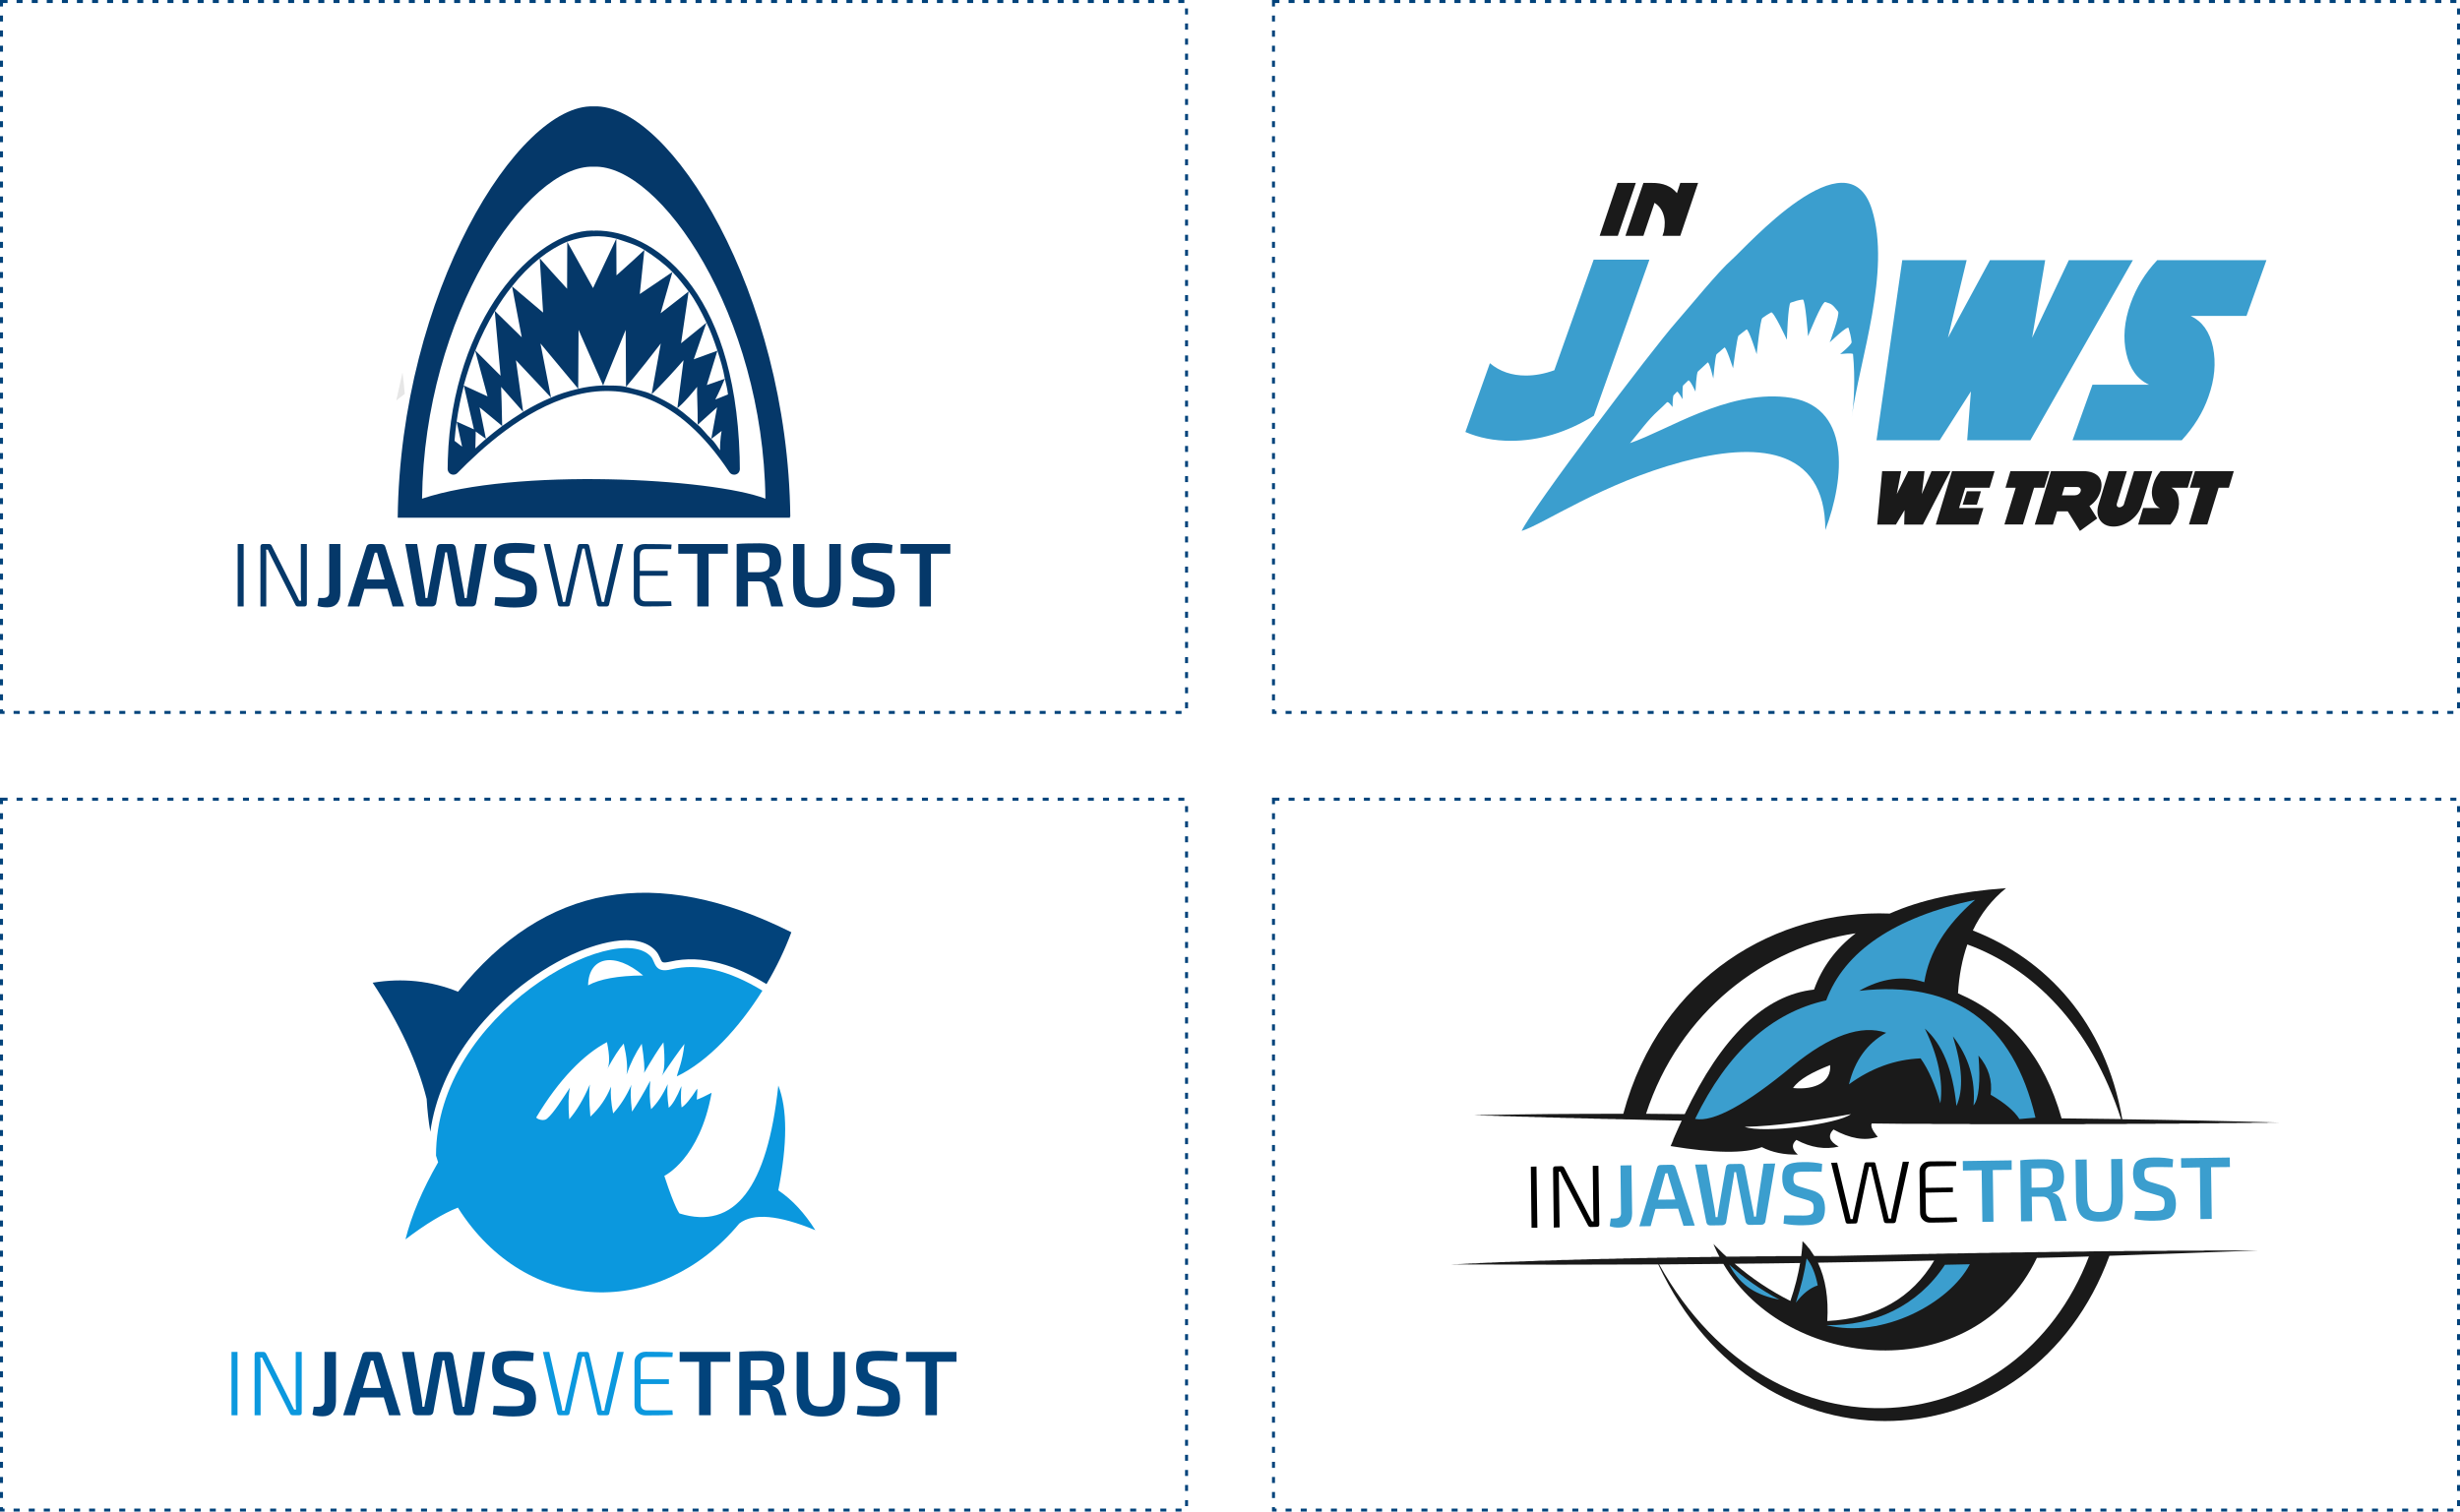 <svg xmlns="http://www.w3.org/2000/svg" fill-rule="evenodd" clip-rule="evenodd" image-rendering="optimizeQuality" shape-rendering="geometricPrecision" text-rendering="geometricPrecision" viewBox="0 0 13942 8569">
  <defs>
    <style>
      .fil0,.fil5{fill:#02437b;fill-rule:nonzero}.fil5{fill:#3b9ece}
    </style>
  </defs>
  <g id="Layer_x0020_1">
    <path d="M43 0v17H17v20H0V0h43zM0 88h17v34H0V88zm0 85h17v35H0v-35zm0 86h17v34H0v-34zm0 85h17v35H0v-35zm0 86h17v34H0v-34zm0 85h17v35H0v-35zm0 86h17v34H0v-34zm0 86h17v34H0v-34zm0 85h17v34H0v-34zm0 86h17v34H0v-34zm0 85h17v34H0v-34zm0 86h17v34H0v-34zm0 85h17v34H0v-34zm0 86h17v34H0v-34zm0 85h17v34H0v-34zm0 86h17v34H0v-34zm0 85h17v34H0v-34zm0 86h17v34H0v-34zm0 85h17v34H0v-34zm0 86h17v34H0v-34zm0 85h17v34H0v-34zm0 86h17v34H0v-34zm0 85h17v34H0v-34zm0 86h17v34H0v-34zm0 85h17v34H0v-34zm0 86h17v34H0v-34zm0 85h17v34H0v-34zm0 86h17v34H0v-34zm0 85h17v34H0v-34zm0 86h17v34H0v-34zm0 85h17v34H0v-34zm0 86h17v34H0v-34zm0 85h17v34H0v-34zm0 86h17v34H0v-34zm0 85h17v34H0v-34zm0 86h17v34H0v-34zm0 85h17v34H0v-34zm0 86h17v34H0v-34zm0 85h17v34H0v-34zm0 86h17v34H0v-34zm0 85h17v35H0v-35zm0 86h17v34H0v-34zm0 85h17v35H0v-35zm0 86h17v34H0v-34zm0 85h17v35H0v-35zm0 86h17v34H0v-34zm0 85h17v9h9v17H0v-26zm77 26v-17h35v17H77zm86 0v-17h34v17h-34zm85 0v-17h35v17h-35zm86 0v-17h34v17h-34zm85 0v-17h35v17h-35zm86 0v-17h34v17h-34zm85 0v-17h35v17h-35zm86 0v-17h34v17h-34zm85 0v-17h35v17h-35zm86 0v-17h34v17h-34zm85 0v-17h35v17h-35zm86 0v-17h34v17h-34zm85 0v-17h35v17h-35zm86 0v-17h34v17h-34zm85 0v-17h35v17h-35zm86 0v-17h34v17h-34zm85 0v-17h35v17h-35zm86 0v-17h34v17h-34zm86 0v-17h34v17h-34zm85 0v-17h34v17h-34zm86 0v-17h34v17h-34zm85 0v-17h34v17h-34zm86 0v-17h34v17h-34zm85 0v-17h34v17h-34zm86 0v-17h34v17h-34zm85 0v-17h34v17h-34zm86 0v-17h34v17h-34zm85 0v-17h34v17h-34zm86 0v-17h34v17h-34zm85 0v-17h34v17h-34zm86 0v-17h34v17h-34zm85 0v-17h34v17h-34zm86 0v-17h34v17h-34zm85 0v-17h34v17h-34zm86 0v-17h34v17h-34zm85 0v-17h34v17h-34zm86 0v-17h34v17h-34zm85 0v-17h34v17h-34zm86 0v-17h34v17h-34zm85 0v-17h34v17h-34zm86 0v-17h34v17h-34zm85 0v-17h34v17h-34zm86 0v-17h34v17h-34zm85 0v-17h34v17h-34zm86 0v-17h34v17h-34zm85 0v-17h34v17h-34zm86 0v-17h34v17h-34zm85 0v-17h34v17h-34zm86 0v-17h34v17h-34zm85 0v-17h34v17h-34zm86 0v-17h34v17h-34zm85 0v-17h35v17h-35zm86 0v-17h34v17h-34zm85 0v-17h35v17h-35zm86 0v-17h34v17h-34zm85 0v-17h35v17h-35zm86 0v-17h34v17h-34zm85 0v-17h35v17h-35zm86 0v-17h34v17h-34zm85 0v-17h35v17h-35zm86 0v-17h34v17h-34zm85 0v-17h35v17h-35zm86 0v-17h34v17h-34zm85 0v-17h35v17h-35zm86 0v-17h34v17h-34zm85 0v-17h35v17h-35zm86 0v-17h34v17h-34zm85 0v-17h35v17h-35zm86 0v-17h34v17h-34zm85 0v-17h35v17h-35zm86 0v-17h34v17h-34zm85 0v-17h35v17h-35zm86 0v-17h34v17h-34zm86 0v-17h34v17h-34zm85 0v-17h34v17h-34zm86 0v-17h34v17h-34zm85 0v-17h34v17h-34zm86 0v-17h34v17h-34zm71-32h-17v-34h17v34zm0-85h-17v-34h17v34zm0-86h-17v-34h17v34zm0-85h-17v-34h17v34zm0-86h-17v-34h17v34zm0-85h-17v-34h17v34zm0-86h-17v-34h17v34zm0-85h-17v-34h17v34zm0-86h-17v-34h17v34zm0-85h-17v-34h17v34zm0-86h-17v-34h17v34zm0-85h-17v-34h17v34zm0-86h-17v-34h17v34zm0-85h-17v-34h17v34zm0-86h-17v-34h17v34zm0-85h-17v-34h17v34zm0-86h-17v-34h17v34zm0-85h-17v-34h17v34zm0-86h-17v-34h17v34zm0-85h-17v-34h17v34zm0-86h-17v-34h17v34zm0-85h-17v-34h17v34zm0-86h-17v-34h17v34zm0-85h-17v-34h17v34zm0-86h-17v-34h17v34zm0-85h-17v-34h17v34zm0-86h-17v-34h17v34zm0-85h-17v-34h17v34zm0-86h-17v-34h17v34zm0-85h-17v-34h17v34zm0-86h-17v-34h17v34zm0-85h-17v-34h17v34zm0-86h-17v-34h17v34zm0-85h-17v-35h17v35zm0-86h-17v-34h17v34zm0-85h-17v-35h17v35zm0-86h-17v-34h17v34zm0-85h-17v-35h17v35zm0-86h-17v-34h17v34zm0-85h-17v-35h17v35zm0-86h-17v-34h17v34zm0-85h-17v-35h17v35zm0-86h-17v-34h17v34zm0-85h-17v-35h17v35zm0-86h-17v-34h17v34zm0-85h-17v-35h17v35zm0-86h-17V48h17v34zm-21-82v17h-34V0h34zm-85 0v17h-34V0h34zm-86 0v17h-34V0h34zm-85 0v17h-34V0h34zm-86 0v17h-34V0h34zm-85 0v17h-34V0h34zm-86 0v17h-34V0h34zm-85 0v17h-34V0h34zm-86 0v17h-34V0h34zm-85 0v17h-34V0h34zm-86 0v17h-34V0h34zm-85 0v17h-34V0h34zm-86 0v17h-34V0h34zm-85 0v17h-34V0h34zm-86 0v17h-34V0h34zm-85 0v17h-34V0h34zm-86 0v17h-34V0h34zm-85 0v17h-34V0h34zm-86 0v17h-34V0h34zm-85 0v17h-34V0h34zm-86 0v17h-34V0h34zm-85 0v17h-34V0h34zm-86 0v17h-34V0h34zm-85 0v17h-34V0h34zm-86 0v17h-34V0h34zm-85 0v17h-34V0h34zm-86 0v17h-34V0h34zm-85 0v17h-34V0h34zm-86 0v17h-34V0h34zm-85 0v17h-35V0h35zm-86 0v17h-34V0h34zm-85 0v17h-35V0h35zm-86 0v17h-34V0h34zm-85 0v17h-35V0h35zm-86 0v17h-34V0h34zm-85 0v17h-35V0h35zm-86 0v17h-34V0h34zm-85 0v17h-35V0h35zm-86 0v17h-34V0h34zm-85 0v17h-35V0h35zm-86 0v17h-34V0h34zm-85 0v17h-35V0h35zm-86 0v17h-34V0h34zm-85 0v17h-35V0h35zm-86 0v17h-34V0h34zm-85 0v17h-35V0h35zm-86 0v17h-34V0h34zm-85 0v17h-35V0h35zm-86 0v17h-34V0h34zm-85 0v17h-35V0h35zm-86 0v17h-34V0h34zm-86 0v17h-34V0h34zm-85 0v17h-34V0h34zm-86 0v17h-34V0h34zm-85 0v17h-34V0h34zm-86 0v17h-34V0h34zm-85 0v17h-34V0h34zm-86 0v17h-34V0h34zm-85 0v17h-34V0h34zm-86 0v17h-34V0h34zm-85 0v17h-34V0h34zm-86 0v17h-34V0h34zm-85 0v17h-34V0h34zm-86 0v17h-34V0h34zm-85 0v17h-34V0h34zm-86 0v17h-34V0h34zm-85 0v17h-34V0h34zm-86 0v17h-34V0h34zm-85 0v17h-34V0h34zm-86 0v17h-34V0h34zm-85 0v17h-34V0h34zm-86 0v17h-34V0h34zm-85 0v17h-34V0h34zm-86 0v17h-34V0h34zm-85 0v17h-34V0h34zm-86 0v17h-34V0h34zm-85 0v17h-34V0h34zm-86 0v17H94V0h34zM7251 0v17h-25v20h-17V0h42zm-42 88h17v34h-17V88zm0 85h17v35h-17v-35zm0 86h17v34h-17v-34zm0 85h17v35h-17v-35zm0 86h17v34h-17v-34zm0 85h17v35h-17v-35zm0 86h17v34h-17v-34zm0 86h17v34h-17v-34zm0 85h17v34h-17v-34zm0 86h17v34h-17v-34zm0 85h17v34h-17v-34zm0 86h17v34h-17v-34zm0 85h17v34h-17v-34zm0 86h17v34h-17v-34zm0 85h17v34h-17v-34zm0 86h17v34h-17v-34zm0 85h17v34h-17v-34zm0 86h17v34h-17v-34zm0 85h17v34h-17v-34zm0 86h17v34h-17v-34zm0 85h17v34h-17v-34zm0 86h17v34h-17v-34zm0 85h17v34h-17v-34zm0 86h17v34h-17v-34zm0 85h17v34h-17v-34zm0 86h17v34h-17v-34zm0 85h17v34h-17v-34zm0 86h17v34h-17v-34zm0 85h17v34h-17v-34zm0 86h17v34h-17v-34zm0 85h17v34h-17v-34zm0 86h17v34h-17v-34zm0 85h17v34h-17v-34zm0 86h17v34h-17v-34zm0 85h17v34h-17v-34zm0 86h17v34h-17v-34zm0 85h17v34h-17v-34zm0 86h17v34h-17v-34zm0 85h17v34h-17v-34zm0 86h17v34h-17v-34zm0 85h17v35h-17v-35zm0 86h17v34h-17v-34zm0 85h17v35h-17v-35zm0 86h17v34h-17v-34zm0 85h17v35h-17v-35zm0 86h17v34h-17v-34zm0 85h17v9h9v17h-26v-26zm77 26v-17h34v17h-34zm86 0v-17h34v17h-34zm85 0v-17h34v17h-34zm86 0v-17h34v17h-34zm85 0v-17h34v17h-34zm86 0v-17h34v17h-34zm85 0v-17h34v17h-34zm86 0v-17h34v17h-34zm85 0v-17h34v17h-34zm86 0v-17h34v17h-34zm85 0v-17h34v17h-34zm86 0v-17h34v17h-34zm85 0v-17h34v17h-34zm86 0v-17h34v17h-34zm85 0v-17h34v17h-34zm86 0v-17h34v17h-34zm85 0v-17h34v17h-34zm86 0v-17h34v17h-34zm85 0v-17h34v17h-34zm86 0v-17h34v17h-34zm85 0v-17h34v17h-34zm86 0v-17h34v17h-34zm85 0v-17h34v17h-34zm86 0v-17h34v17h-34zm85 0v-17h34v17h-34zm86 0v-17h34v17h-34zm85 0v-17h34v17h-34zm86 0v-17h34v17h-34zm85 0v-17h34v17h-34zm86 0v-17h34v17h-34zm85 0v-17h35v17h-35zm86 0v-17h34v17h-34zm85 0v-17h35v17h-35zm86 0v-17h34v17h-34zm85 0v-17h35v17h-35zm86 0v-17h34v17h-34zm85 0v-17h35v17h-35zm86 0v-17h34v17h-34zm85 0v-17h35v17h-35zm86 0v-17h34v17h-34zm85 0v-17h35v17h-35zm86 0v-17h34v17h-34zm85 0v-17h35v17h-35zm86 0v-17h34v17h-34zm85 0v-17h35v17h-35zm86 0v-17h34v17h-34zm85 0v-17h35v17h-35zm86 0v-17h34v17h-34zm85 0v-17h35v17h-35zm86 0v-17h34v17h-34zm85 0v-17h35v17h-35zm86 0v-17h34v17h-34zm86 0v-17h34v17h-34zm85 0v-17h34v17h-34zm86 0v-17h34v17h-34zm85 0v-17h34v17h-34zm86 0v-17h34v17h-34zm85 0v-17h34v17h-34zm86 0v-17h34v17h-34zm85 0v-17h34v17h-34zm86 0v-17h34v17h-34zm85 0v-17h34v17h-34zm86 0v-17h34v17h-34zm85 0v-17h34v17h-34zm86 0v-17h34v17h-34zm85 0v-17h34v17h-34zm86 0v-17h34v17h-34zm85 0v-17h34v17h-34zm86 0v-17h34v17h-34zm85 0v-17h34v17h-34zm86 0v-17h34v17h-34zm85 0v-17h34v17h-34zm86 0v-17h34v17h-34zm85 0v-17h34v17h-34zm86 0v-17h34v17h-34zm85 0v-17h34v17h-34zm86 0v-17h34v17h-34zm85 0v-17h34v17h-34zm72-32h-17v-34h17v34zm0-85h-17v-34h17v34zm0-86h-17v-34h17v34zm0-85h-17v-34h17v34zm0-86h-17v-34h17v34zm0-85h-17v-34h17v34zm0-86h-17v-34h17v34zm0-85h-17v-34h17v34zm0-86h-17v-34h17v34zm0-85h-17v-34h17v34zm0-86h-17v-34h17v34zm0-85h-17v-34h17v34zm0-86h-17v-34h17v34zm0-85h-17v-34h17v34zm0-86h-17v-34h17v34zm0-85h-17v-34h17v34zm0-86h-17v-34h17v34zm0-85h-17v-34h17v34zm0-86h-17v-34h17v34zm0-85h-17v-34h17v34zm0-86h-17v-34h17v34zm0-85h-17v-34h17v34zm0-86h-17v-34h17v34zm0-85h-17v-34h17v34zm0-86h-17v-34h17v34zm0-85h-17v-34h17v34zm0-86h-17v-34h17v34zm0-85h-17v-34h17v34zm0-86h-17v-34h17v34zm0-85h-17v-34h17v34zm0-86h-17v-34h17v34zm0-85h-17v-34h17v34zm0-86h-17v-34h17v34zm0-85h-17v-35h17v35zm0-86h-17v-34h17v34zm0-85h-17v-35h17v35zm0-86h-17v-34h17v34zm0-85h-17v-35h17v35zm0-86h-17v-34h17v34zm0-85h-17v-35h17v35zm0-86h-17v-34h17v34zm0-85h-17v-35h17v35zm0-86h-17v-34h17v34zm0-85h-17v-35h17v35zm0-86h-17v-34h17v34zm0-85h-17v-35h17v35zm0-86h-17V48h17v34zm-21-82v17h-34V0h34zm-85 0v17h-35V0h35zm-86 0v17h-34V0h34zm-85 0v17h-35V0h35zm-86 0v17h-34V0h34zm-85 0v17h-35V0h35zm-86 0v17h-34V0h34zm-85 0v17h-35V0h35zm-86 0v17h-34V0h34zm-85 0v17h-35V0h35zm-86 0v17h-34V0h34zm-85 0v17h-35V0h35zm-86 0v17h-34V0h34zm-85 0v17h-35V0h35zm-86 0v17h-34V0h34zm-85 0v17h-35V0h35zm-86 0v17h-34V0h34zm-86 0v17h-34V0h34zm-85 0v17h-34V0h34zm-86 0v17h-34V0h34zm-85 0v17h-34V0h34zm-86 0v17h-34V0h34zm-85 0v17h-34V0h34zm-86 0v17h-34V0h34zm-85 0v17h-34V0h34zm-86 0v17h-34V0h34zm-85 0v17h-34V0h34zm-86 0v17h-34V0h34zm-85 0v17h-34V0h34zm-86 0v17h-34V0h34zm-85 0v17h-34V0h34zm-86 0v17h-34V0h34zm-85 0v17h-34V0h34zm-86 0v17h-34V0h34zm-85 0v17h-34V0h34zm-86 0v17h-34V0h34zm-85 0v17h-34V0h34zm-86 0v17h-34V0h34zm-85 0v17h-34V0h34zm-86 0v17h-34V0h34zm-85 0v17h-34V0h34zm-86 0v17h-34V0h34zm-85 0v17h-34V0h34zm-86 0v17h-34V0h34zm-85 0v17h-34V0h34zm-86 0v17h-34V0h34zm-85 0v17h-34V0h34zm-86 0v17h-34V0h34zm-85 0v17h-34V0h34zm-86 0v17h-34V0h34zm-85 0v17h-35V0h35zm-86 0v17h-34V0h34zm-85 0v17h-35V0h35zm-86 0v17h-34V0h34zm-85 0v17h-35V0h35zm-86 0v17h-34V0h34zm-85 0v17h-35V0h35zm-86 0v17h-34V0h34zm-85 0v17h-35V0h35zm-86 0v17h-34V0h34zm-85 0v17h-35V0h35zm-86 0v17h-34V0h34zm-85 0v17h-35V0h35zm-86 0v17h-34V0h34zm-85 0v17h-35V0h35zm-86 0v17h-34V0h34zm-85 0v17h-35V0h35zm-86 0v17h-34V0h34zm-85 0v17h-35V0h35zm-86 0v17h-34V0h34zm-85 0v17h-35V0h35zm-86 0v17h-34V0h34zm-86 0v17h-34V0h34zm-85 0v17h-34V0h34zm-86 0v17h-34V0h34zm-85 0v17h-34V0h34zm-86 0v17h-34V0h34zm-85 0v17h-34V0h34zM43 4522v17H17v20H0v-37h43zm-43 88h17v34H0v-34zm0 86h17v34H0v-34zm0 85h17v35H0v-35zm0 86h17v34H0v-34zm0 85h17v35H0v-35zm0 86h17v34H0v-34zm0 85h17v35H0v-35zm0 86h17v34H0v-34zm0 85h17v35H0v-35zm0 86h17v34H0v-34zm0 85h17v35H0v-35zm0 86h17v34H0v-34zm0 85h17v35H0v-35zm0 86h17v34H0v-34zm0 85h17v35H0v-35zm0 86h17v34H0v-34zm0 85h17v35H0v-35zm0 86h17v34H0v-34zm0 85h17v35H0v-35zm0 86h17v34H0v-34zm0 85h17v35H0v-35zm0 86h17v34H0v-34zm0 85h17v35H0v-35zm0 86h17v34H0v-34zm0 86h17v34H0v-34zm0 85h17v34H0v-34zm0 86h17v34H0v-34zm0 85h17v34H0v-34zm0 86h17v34H0v-34zm0 85h17v34H0v-34zm0 86h17v34H0v-34zm0 85h17v34H0v-34zm0 86h17v34H0v-34zm0 85h17v34H0v-34zm0 86h17v34H0v-34zm0 85h17v34H0v-34zm0 86h17v34H0v-34zm0 85h17v34H0v-34zm0 86h17v34H0v-34zm0 85h17v34H0v-34zm0 86h17v34H0v-34zm0 85h17v34H0v-34zm0 86h17v34H0v-34zm0 85h17v34H0v-34zm0 86h17v34H0v-34zm0 85h17v34H0v-34zm0 86h17v8h9v17H0v-25zm77 25v-17h35v17H77zm86 0v-17h34v17h-34zm85 0v-17h35v17h-35zm86 0v-17h34v17h-34zm85 0v-17h35v17h-35zm86 0v-17h34v17h-34zm85 0v-17h35v17h-35zm86 0v-17h34v17h-34zm85 0v-17h35v17h-35zm86 0v-17h34v17h-34zm85 0v-17h35v17h-35zm86 0v-17h34v17h-34zm85 0v-17h35v17h-35zm86 0v-17h34v17h-34zm85 0v-17h35v17h-35zm86 0v-17h34v17h-34zm85 0v-17h35v17h-35zm86 0v-17h34v17h-34zm86 0v-17h34v17h-34zm85 0v-17h34v17h-34zm86 0v-17h34v17h-34zm85 0v-17h34v17h-34zm86 0v-17h34v17h-34zm85 0v-17h34v17h-34zm86 0v-17h34v17h-34zm85 0v-17h34v17h-34zm86 0v-17h34v17h-34zm85 0v-17h34v17h-34zm86 0v-17h34v17h-34zm85 0v-17h34v17h-34zm86 0v-17h34v17h-34zm85 0v-17h34v17h-34zm86 0v-17h34v17h-34zm85 0v-17h34v17h-34zm86 0v-17h34v17h-34zm85 0v-17h34v17h-34zm86 0v-17h34v17h-34zm85 0v-17h34v17h-34zm86 0v-17h34v17h-34zm85 0v-17h34v17h-34zm86 0v-17h34v17h-34zm85 0v-17h34v17h-34zm86 0v-17h34v17h-34zm85 0v-17h34v17h-34zm86 0v-17h34v17h-34zm85 0v-17h34v17h-34zm86 0v-17h34v17h-34zm85 0v-17h34v17h-34zm86 0v-17h34v17h-34zm85 0v-17h34v17h-34zm86 0v-17h34v17h-34zm85 0v-17h35v17h-35zm86 0v-17h34v17h-34zm85 0v-17h35v17h-35zm86 0v-17h34v17h-34zm85 0v-17h35v17h-35zm86 0v-17h34v17h-34zm85 0v-17h35v17h-35zm86 0v-17h34v17h-34zm85 0v-17h35v17h-35zm86 0v-17h34v17h-34zm85 0v-17h35v17h-35zm86 0v-17h34v17h-34zm85 0v-17h35v17h-35zm86 0v-17h34v17h-34zm85 0v-17h35v17h-35zm86 0v-17h34v17h-34zm85 0v-17h35v17h-35zm86 0v-17h34v17h-34zm85 0v-17h35v17h-35zm86 0v-17h34v17h-34zm85 0v-17h35v17h-35zm86 0v-17h34v17h-34zm86 0v-17h34v17h-34zm85 0v-17h34v17h-34zm86 0v-17h34v17h-34zm85 0v-17h34v17h-34zm86 0v-17h34v17h-34zm71-31h-17v-34h17v34zm0-86h-17v-34h17v34zm0-85h-17v-34h17v34zm0-86h-17v-34h17v34zm0-85h-17v-34h17v34zm0-86h-17v-34h17v34zm0-85h-17v-34h17v34zm0-86h-17v-34h17v34zm0-85h-17v-34h17v34zm0-86h-17v-34h17v34zm0-85h-17v-34h17v34zm0-86h-17v-34h17v34zm0-85h-17v-34h17v34zm0-86h-17v-34h17v34zm0-85h-17v-35h17v35zm0-86h-17v-34h17v34zm0-85h-17v-35h17v35zm0-86h-17v-34h17v34zm0-85h-17v-35h17v35zm0-86h-17v-34h17v34zm0-85h-17v-35h17v35zm0-86h-17v-34h17v34zm0-85h-17v-35h17v35zm0-86h-17v-34h17v34zm0-85h-17v-35h17v35zm0-86h-17v-34h17v34zm0-85h-17v-35h17v35zm0-86h-17v-34h17v34zm0-85h-17v-35h17v35zm0-86h-17v-34h17v34zm0-85h-17v-35h17v35zm0-86h-17v-34h17v34zm0-85h-17v-35h17v35zm0-86h-17v-34h17v34zm0-85h-17v-35h17v35zm0-86h-17v-34h17v34zm0-86h-17v-34h17v34zm0-85h-17v-34h17v34zm0-86h-17v-34h17v34zm0-85h-17v-34h17v34zm0-86h-17v-34h17v34zm0-85h-17v-34h17v34zm0-86h-17v-34h17v34zm0-85h-17v-34h17v34zm0-86h-17v-34h17v34zm0-85h-17v-34h17v34zm0-86h-17v-34h17v34zm-21-82v17h-34v-17h34zm-85 0v17h-34v-17h34zm-86 0v17h-34v-17h34zm-85 0v17h-34v-17h34zm-86 0v17h-34v-17h34zm-85 0v17h-34v-17h34zm-86 0v17h-34v-17h34zm-85 0v17h-34v-17h34zm-86 0v17h-34v-17h34zm-85 0v17h-34v-17h34zm-86 0v17h-34v-17h34zm-85 0v17h-34v-17h34zm-86 0v17h-34v-17h34zm-85 0v17h-34v-17h34zm-86 0v17h-34v-17h34zm-85 0v17h-34v-17h34zm-86 0v17h-34v-17h34zm-85 0v17h-34v-17h34zm-86 0v17h-34v-17h34zm-85 0v17h-34v-17h34zm-86 0v17h-34v-17h34zm-85 0v17h-34v-17h34zm-86 0v17h-34v-17h34zm-85 0v17h-34v-17h34zm-86 0v17h-34v-17h34zm-85 0v17h-34v-17h34zm-86 0v17h-34v-17h34zm-85 0v17h-34v-17h34zm-86 0v17h-34v-17h34zm-85 0v17h-35v-17h35zm-86 0v17h-34v-17h34zm-85 0v17h-35v-17h35zm-86 0v17h-34v-17h34zm-85 0v17h-35v-17h35zm-86 0v17h-34v-17h34zm-85 0v17h-35v-17h35zm-86 0v17h-34v-17h34zm-85 0v17h-35v-17h35zm-86 0v17h-34v-17h34zm-85 0v17h-35v-17h35zm-86 0v17h-34v-17h34zm-85 0v17h-35v-17h35zm-86 0v17h-34v-17h34zm-85 0v17h-35v-17h35zm-86 0v17h-34v-17h34zm-85 0v17h-35v-17h35zm-86 0v17h-34v-17h34zm-85 0v17h-35v-17h35zm-86 0v17h-34v-17h34zm-85 0v17h-35v-17h35zm-86 0v17h-34v-17h34zm-86 0v17h-34v-17h34zm-85 0v17h-34v-17h34zm-86 0v17h-34v-17h34zm-85 0v17h-34v-17h34zm-86 0v17h-34v-17h34zm-85 0v17h-34v-17h34zm-86 0v17h-34v-17h34zm-85 0v17h-34v-17h34zm-86 0v17h-34v-17h34zm-85 0v17h-34v-17h34zm-86 0v17h-34v-17h34zm-85 0v17h-34v-17h34zm-86 0v17h-34v-17h34zm-85 0v17h-34v-17h34zm-86 0v17h-34v-17h34zm-85 0v17h-34v-17h34zm-86 0v17h-34v-17h34zm-85 0v17h-34v-17h34zm-86 0v17h-34v-17h34zm-85 0v17h-34v-17h34zm-86 0v17h-34v-17h34zm-85 0v17h-34v-17h34zm-86 0v17h-34v-17h34zm-85 0v17h-34v-17h34zm-86 0v17h-34v-17h34zm-85 0v17h-34v-17h34zm-86 0v17H94v-17h34zM7251 4522v17h-25v20h-17v-37h42zm-42 88h17v34h-17v-34zm0 86h17v34h-17v-34zm0 85h17v35h-17v-35zm0 86h17v34h-17v-34zm0 85h17v35h-17v-35zm0 86h17v34h-17v-34zm0 85h17v35h-17v-35zm0 86h17v34h-17v-34zm0 85h17v35h-17v-35zm0 86h17v34h-17v-34zm0 85h17v35h-17v-35zm0 86h17v34h-17v-34zm0 85h17v35h-17v-35zm0 86h17v34h-17v-34zm0 85h17v35h-17v-35zm0 86h17v34h-17v-34zm0 85h17v35h-17v-35zm0 86h17v34h-17v-34zm0 85h17v35h-17v-35zm0 86h17v34h-17v-34zm0 85h17v35h-17v-35zm0 86h17v34h-17v-34zm0 85h17v35h-17v-35zm0 86h17v34h-17v-34zm0 86h17v34h-17v-34zm0 85h17v34h-17v-34zm0 86h17v34h-17v-34zm0 85h17v34h-17v-34zm0 86h17v34h-17v-34zm0 85h17v34h-17v-34zm0 86h17v34h-17v-34zm0 85h17v34h-17v-34zm0 86h17v34h-17v-34zm0 85h17v34h-17v-34zm0 86h17v34h-17v-34zm0 85h17v34h-17v-34zm0 86h17v34h-17v-34zm0 85h17v34h-17v-34zm0 86h17v34h-17v-34zm0 85h17v34h-17v-34zm0 86h17v34h-17v-34zm0 85h17v34h-17v-34zm0 86h17v34h-17v-34zm0 85h17v34h-17v-34zm0 86h17v34h-17v-34zm0 85h17v34h-17v-34zm0 86h17v8h9v17h-26v-25zm77 25v-17h34v17h-34zm86 0v-17h34v17h-34zm85 0v-17h34v17h-34zm86 0v-17h34v17h-34zm85 0v-17h34v17h-34zm86 0v-17h34v17h-34zm85 0v-17h34v17h-34zm86 0v-17h34v17h-34zm85 0v-17h34v17h-34zm86 0v-17h34v17h-34zm85 0v-17h34v17h-34zm86 0v-17h34v17h-34zm85 0v-17h34v17h-34zm86 0v-17h34v17h-34zm85 0v-17h34v17h-34zm86 0v-17h34v17h-34zm85 0v-17h34v17h-34zm86 0v-17h34v17h-34zm85 0v-17h34v17h-34zm86 0v-17h34v17h-34zm85 0v-17h34v17h-34zm86 0v-17h34v17h-34zm85 0v-17h34v17h-34zm86 0v-17h34v17h-34zm85 0v-17h34v17h-34zm86 0v-17h34v17h-34zm85 0v-17h34v17h-34zm86 0v-17h34v17h-34zm85 0v-17h34v17h-34zm86 0v-17h34v17h-34zm85 0v-17h35v17h-35zm86 0v-17h34v17h-34zm85 0v-17h35v17h-35zm86 0v-17h34v17h-34zm85 0v-17h35v17h-35zm86 0v-17h34v17h-34zm85 0v-17h35v17h-35zm86 0v-17h34v17h-34zm85 0v-17h35v17h-35zm86 0v-17h34v17h-34zm85 0v-17h35v17h-35zm86 0v-17h34v17h-34zm85 0v-17h35v17h-35zm86 0v-17h34v17h-34zm85 0v-17h35v17h-35zm86 0v-17h34v17h-34zm85 0v-17h35v17h-35zm86 0v-17h34v17h-34zm85 0v-17h35v17h-35zm86 0v-17h34v17h-34zm85 0v-17h35v17h-35zm86 0v-17h34v17h-34zm86 0v-17h34v17h-34zm85 0v-17h34v17h-34zm86 0v-17h34v17h-34zm85 0v-17h34v17h-34zm86 0v-17h34v17h-34zm85 0v-17h34v17h-34zm86 0v-17h34v17h-34zm85 0v-17h34v17h-34zm86 0v-17h34v17h-34zm85 0v-17h34v17h-34zm86 0v-17h34v17h-34zm85 0v-17h34v17h-34zm86 0v-17h34v17h-34zm85 0v-17h34v17h-34zm86 0v-17h34v17h-34zm85 0v-17h34v17h-34zm86 0v-17h34v17h-34zm85 0v-17h34v17h-34zm86 0v-17h34v17h-34zm85 0v-17h34v17h-34zm86 0v-17h34v17h-34zm85 0v-17h34v17h-34zm86 0v-17h34v17h-34zm85 0v-17h34v17h-34zm86 0v-17h34v17h-34zm85 0v-17h34v17h-34zm72-31h-17v-34h17v34zm0-86h-17v-34h17v34zm0-85h-17v-34h17v34zm0-86h-17v-34h17v34zm0-85h-17v-34h17v34zm0-86h-17v-34h17v34zm0-85h-17v-34h17v34zm0-86h-17v-34h17v34zm0-85h-17v-34h17v34zm0-86h-17v-34h17v34zm0-85h-17v-34h17v34zm0-86h-17v-34h17v34zm0-85h-17v-34h17v34zm0-86h-17v-34h17v34zm0-85h-17v-35h17v35zm0-86h-17v-34h17v34zm0-85h-17v-35h17v35zm0-86h-17v-34h17v34zm0-85h-17v-35h17v35zm0-86h-17v-34h17v34zm0-85h-17v-35h17v35zm0-86h-17v-34h17v34zm0-85h-17v-35h17v35zm0-86h-17v-34h17v34zm0-85h-17v-35h17v35zm0-86h-17v-34h17v34zm0-85h-17v-35h17v35zm0-86h-17v-34h17v34zm0-85h-17v-35h17v35zm0-86h-17v-34h17v34zm0-85h-17v-35h17v35zm0-86h-17v-34h17v34zm0-85h-17v-35h17v35zm0-86h-17v-34h17v34zm0-85h-17v-35h17v35zm0-86h-17v-34h17v34zm0-86h-17v-34h17v34zm0-85h-17v-34h17v34zm0-86h-17v-34h17v34zm0-85h-17v-34h17v34zm0-86h-17v-34h17v34zm0-85h-17v-34h17v34zm0-86h-17v-34h17v34zm0-85h-17v-34h17v34zm0-86h-17v-34h17v34zm0-85h-17v-34h17v34zm0-86h-17v-34h17v34zm-21-82v17h-34v-17h34zm-85 0v17h-35v-17h35zm-86 0v17h-34v-17h34zm-85 0v17h-35v-17h35zm-86 0v17h-34v-17h34zm-85 0v17h-35v-17h35zm-86 0v17h-34v-17h34zm-85 0v17h-35v-17h35zm-86 0v17h-34v-17h34zm-85 0v17h-35v-17h35zm-86 0v17h-34v-17h34zm-85 0v17h-35v-17h35zm-86 0v17h-34v-17h34zm-85 0v17h-35v-17h35zm-86 0v17h-34v-17h34zm-85 0v17h-35v-17h35zm-86 0v17h-34v-17h34zm-86 0v17h-34v-17h34zm-85 0v17h-34v-17h34zm-86 0v17h-34v-17h34zm-85 0v17h-34v-17h34zm-86 0v17h-34v-17h34zm-85 0v17h-34v-17h34zm-86 0v17h-34v-17h34zm-85 0v17h-34v-17h34zm-86 0v17h-34v-17h34zm-85 0v17h-34v-17h34zm-86 0v17h-34v-17h34zm-85 0v17h-34v-17h34zm-86 0v17h-34v-17h34zm-85 0v17h-34v-17h34zm-86 0v17h-34v-17h34zm-85 0v17h-34v-17h34zm-86 0v17h-34v-17h34zm-85 0v17h-34v-17h34zm-86 0v17h-34v-17h34zm-85 0v17h-34v-17h34zm-86 0v17h-34v-17h34zm-85 0v17h-34v-17h34zm-86 0v17h-34v-17h34zm-85 0v17h-34v-17h34zm-86 0v17h-34v-17h34zm-85 0v17h-34v-17h34zm-86 0v17h-34v-17h34zm-85 0v17h-34v-17h34zm-86 0v17h-34v-17h34zm-85 0v17h-34v-17h34zm-86 0v17h-34v-17h34zm-85 0v17h-34v-17h34zm-86 0v17h-34v-17h34zm-85 0v17h-35v-17h35zm-86 0v17h-34v-17h34zm-85 0v17h-35v-17h35zm-86 0v17h-34v-17h34zm-85 0v17h-35v-17h35zm-86 0v17h-34v-17h34zm-85 0v17h-35v-17h35zm-86 0v17h-34v-17h34zm-85 0v17h-35v-17h35zm-86 0v17h-34v-17h34zm-85 0v17h-35v-17h35zm-86 0v17h-34v-17h34zm-85 0v17h-35v-17h35zm-86 0v17h-34v-17h34zm-85 0v17h-35v-17h35zm-86 0v17h-34v-17h34zm-85 0v17h-35v-17h35zm-86 0v17h-34v-17h34zm-85 0v17h-35v-17h35zm-86 0v17h-34v-17h34zm-85 0v17h-35v-17h35zm-86 0v17h-34v-17h34zm-86 0v17h-34v-17h34zm-85 0v17h-34v-17h34zm-86 0v17h-34v-17h34zm-85 0v17h-34v-17h34zm-86 0v17h-34v-17h34zm-85 0v17h-34v-17h34z" class="fil0"/>
    <g id="_1988560687040">
      <path fill="#0b98de" d="M3836 6102c178-85 352-274 485-486-192-117-364-157-516-121-99 25-90-44-116-72-195-217-1217 319-1218 1128 4 13 8 26 12 38-89 155-151 301-185 437 113-86 212-146 297-180 391 619 1147 630 1595 90 79-61 223-48 431 38-61-97-131-173-210-226 52-264 52-462 0-594-62 580-248 822-560 725 0 0-24-23-86-213 0 0 201-95 268-471-36 19-64 32-84 39 3-40 4-61 2-62-38 59-67 94-88 106-5-32-5-73-1-121-27 65-51 106-72 123-8-57-10-102-6-134-27 60-58 107-94 142-8-45-10-98-5-161-35 66-69 124-103 175-9-75-10-126-3-153-30 67-65 121-104 163-12-60-16-111-12-152-27 67-66 123-117 170-8-93-8-154-3-182-36 84-75 149-117 197-6-79-5-139 4-179-41 61-90 142-130 176-18 16-56 3-61-7 128-215 272-360 401-427 16 78 16 129 1 153 37-68 68-116 94-145 18 79 23 138 16 176 21-62 50-121 86-175 14 90 18 146 13 166 46-79 82-137 110-174 10 102 7 165-10 191 53-78 96-139 129-182-11 102-37 155-43 184zm-503-516c3-165 153-192 312-56-142 1-246 20-312 56z"/>
      <path fill="#02437b" d="M2439 6416c-10-57-17-119-21-186-52-208-154-428-306-659 169-28 330-11 484 51 489-610 1118-723 1889-337-36 97-84 198-141 294l-3-2c-164-99-356-170-545-125h-1c-9 2-36 9-44-1-4-5-8-14-10-20-7-15-13-28-24-40-109-121-358-34-479 22-220 103-434 278-582 482-55 76-102 157-139 244-38 89-65 182-78 277z"/>
      <g>
        <path fill="#0b98de" fill-rule="nonzero" d="M1346 8023h-34v-359h34v359zm364-359v345c0 10-5 14-14 14h-37c-7 0-13-3-16-11l-137-273c-13-27-20-41-21-43h-10c1 9 2 24 2 43v284h-34v-344c0-10 4-15 14-15h35c8 0 13 4 17 11l134 267c10 22 18 38 24 49h11c-1-17-2-35-2-52v-275h34zm1825 0l-82 349c-1 7-6 10-14 10h-41c-8 0-13-3-14-11l-63-281-9-40h-12c-4 18-7 31-9 40l-63 281c-2 8-6 11-14 11h-42c-7 0-12-3-14-10l-81-349h36l66 291c3 12 6 26 8 42h13c3-15 6-29 9-41l63-280c2-8 7-12 14-12h39c8 0 13 4 14 12l64 280c2 7 4 21 8 41h14c1-3 1-8 2-13 1-6 2-11 3-15 1-5 2-9 3-13l66-292h36zm276 331l2 26c-32 2-83 3-153 3-19 0-35-5-46-16-12-11-18-25-18-43v-242c0-18 6-33 18-43 11-11 27-17 46-17 70 0 121 1 153 4l-2 26h-145c-24 0-35 12-35 38v88h160v27h-160v111c0 25 11 38 35 38h145z"/>
        <path d="M1904 7664v280c0 28-7 49-20 63-13 15-31 22-55 22s-43-3-58-9l7-45h25c24 0 36-11 36-32v-279h65zm271 258h-133l-30 101h-67l108-342c3-11 11-17 24-17h63c13 0 21 6 24 17l107 342h-66l-30-101zm-16-54l-35-124c-5-19-8-29-8-31h-14l-9 31-36 124h102zm590-204l-62 341c-2 6-5 10-9 13-4 4-9 5-15 5h-69c-13 0-21-6-24-18l-45-251c-2-9-4-23-7-42h-10c-3 20-5 34-7 42l-45 251c-1 5-3 10-8 13-4 4-10 5-16 5h-68c-6 0-11-1-15-5-5-3-8-7-9-13l-62-341h68l43 262c2 12 4 28 5 49h11c3-20 6-36 9-49l44-241c2-14 10-21 24-21h63c6 0 12 2 16 6s7 9 8 15l44 242c4 17 6 33 8 48h11c1-5 2-13 3-24s2-19 3-24l43-263h68zm185 217l-73-23c-26-8-44-21-56-37-11-17-16-39-16-67 0-39 9-65 27-78 18-12 50-18 96-18 44 0 82 4 113 12l-4 46c-39-1-75-2-107-2-24 0-40 2-48 7s-12 16-12 34c0 15 3 26 9 32s16 11 32 16l69 21c27 9 46 22 57 39s17 39 17 66c0 40-10 66-28 80-19 14-52 21-100 21-39 0-78-4-117-12l5-48c60 2 98 2 114 2 24 0 40-2 48-8s12-17 12-35c0-16-3-26-8-32-6-6-16-11-30-16zm1205-161h-111v303h-66v-303h-110v-56h287v56zm319 303h-69l-29-111c-6-22-20-32-41-32l-65-1v144h-64v-359c30-3 74-5 130-5 46 0 78 8 97 23s28 43 28 83c0 27-5 49-15 63-11 15-28 24-52 27v3c11 2 20 8 29 16 9 9 16 21 19 37l32 112zm-204-197h65c23 0 39-5 47-13 9-7 13-22 13-44s-4-37-13-45c-8-7-24-11-47-11h-65v113zm535-162v219c0 54-10 92-30 114s-55 33-104 33c-52 0-88-11-109-33s-31-60-31-114v-219h65v219c0 34 5 58 16 71 10 14 29 20 56 20s46-6 56-20c10-13 16-37 16-71v-219h65zm208 217l-73-23c-26-8-44-21-56-37-11-17-16-39-16-67 0-39 9-65 27-78 18-12 50-18 96-18 44 0 82 4 113 12l-4 46c-40-1-75-2-107-2-24 0-40 2-48 7s-12 16-12 34c0 15 3 26 9 32s16 11 31 16l70 21c27 9 46 22 57 39s17 39 17 66c0 40-10 66-28 80-19 14-52 21-100 21-39 0-78-4-117-12l5-48c60 2 98 2 114 2 24 0 40-2 48-8s12-17 12-35c0-16-3-26-9-32-5-6-15-11-29-16zm424-161h-111v303h-65v-303h-110v-56h286v56z" class="fil0"/>
      </g>
    </g>
    <g id="_1988560688928">
      <path fill="#1a1a1a" fill-rule="nonzero" d="M9523 1337h-101l8-24c7-37 7-69-3-98-9-28-26-50-50-65l-63 187h-102l102-300h47c64-1 112 19 143 58l19-58h101l-101 300zm1531 1334l-156 303h-106l2-82-49 82h-106l28-303h108l-25 130 65-130h92l-15 130 55-130h107zm150 190h-81l24-76h80l-23 76zm8 113h-241l92-303h241l-28 94h-138l-35 115h138l-29 94zm374-209h-58l-63 208h-105l64-208h-58l28-94h221l-29 94zm300 174l-98 71-69-111h-61l-23 75h-103l92-303h184c37 0 65 10 84 29 19 21 23 49 13 85-11 35-32 63-63 84l44 70zm-94-154c2-7 1-13-3-17-3-5-9-7-17-7h-72l-14 47h72c7 0 15-2 21-6s11-10 13-17zm347 77c-10 34-31 63-62 87-32 24-65 36-98 36-34 0-60-12-77-36-16-24-19-53-9-87l58-191h103l-57 185c-1 6-1 11 2 14 3 4 7 6 13 6 5 0 11-2 16-6 5-3 9-8 10-14l57-185h103l-59 191zm260-97h-93c19 9 33 26 39 52 7 26 6 54-3 84-8 26-22 50-41 73h-183l28-94h96c-20-9-34-26-41-52-8-26-7-54 3-84 8-27 22-51 41-73h183l-29 94zm233 0h-58l-64 208h-104l63-208h-58l29-94h220l-28 94zM9169 1337h-103l101-300h104l-102 300z"/>
      <path d="M9033 2357c-154 95-311 142-470 142-95 0-180-17-258-50l139-390c56 47 124 70 204 70 52 0 106-10 161-30l223-627h316l-315 885zm3055-882l-581 1021h-358l21-277-177 277h-358l146-1021h365l-106 440 238-440h313l-74 440 208-440h363zm644 316h-316c65 31 107 89 126 177 18 88 10 182-26 282-31 89-82 171-151 246h-619l113-315h321c-66-30-109-89-129-177s-12-182 24-283c33-92 83-174 151-246h619l-113 316zM8624 3010c127-40 458-271 910-392 409-110 811-93 811 387 109-289 154-716-226-754-339-35-665 187-881 261 55-65 102-132 159-183 19-17 35-33 50-48 9-9 34 31 32 26 0 0 1-61 6-66 6-7 13-13 19-20 5-6 32 42 32 42s-2-73 3-78c10-10 17-17 29-28 9-8 41 63 41 63s5-106 14-114c17-16 36-33 55-51 9-8 32 91 32 91s11-130 19-138c17-14 27-23 44-38 9-8 49 118 49 118s23-178 31-185c18-14 27-22 45-35 11-9 58 140 58 140s20-197 32-205c25-17 25-18 50-32 14-8 89 155 89 155s7-205 21-210c25-9 45-15 69-18 15-3 30 208 30 208s80-200 98-194c39 12 40 14 72 54 13 15-47 175-47 175s102-99 107-81c8 29 13 45 17 79 2 14-65 68-65 68s73-8 73 1c13 133 6 282-8 362 45-334 225-831 115-1183-137-439-713 214-793 284-78 68-237 265-317 356-136 154-817 1055-875 1183z" class="fil5"/>
    </g>
    <path fill="#e6e6e6" d="M2246 2270l35-158c5 39 10 80 13 121l-48 37z"/>
    <g id="_1988560692480" fill="#053869">
      <path d="M3365 603h1c430-16 1099 1055 1113 2326l-3-1 2 7H2255v-1l-1 1c15-1271 681-2348 1110-2332h1zm0 705l10-1c159-1 358 78 520 281 159 199 283 519 297 1003 0 22 1 45 1 68 0 18-14 32-32 32-11 0-21-5-27-14-294-443-612-510-887-433-281 78-522 303-655 438-12 12-33 12-45 0-7-7-10-15-10-24 0-18 1-36 1-54 12-398 136-721 295-944 163-227 364-353 524-353l7 1v-1l1 1zm666 1180c19 18 35 44 50 65-1-64 9-110 9-110-35 28-59 45-59 45 22-119 33-179 33-179-79 71-110 99-110 99 1-105-5-172-3-215-76 95-112 121-112 121 25-195 35-272 35-272-123 141-181 193-181 193 37-205 52-288 52-288-131 171-197 246-197 246-1-222-2-323-2-323-86 210-128 315-128 315-52 2-99 9-141 19-63 15-115 32-154 50-55 23-107 50-158 81-43 27-83 54-119 80-31 23-62 48-92 73-21 18-41 36-60 54 2-64 2-96 2-96 38 28 58 42 58 42-24-119-36-179-36-179 85 71 128 106 128 106-2-105-4-179-6-222 83 95 125 142 125 142-27-195-41-293-41-293 133 141 199 212 199 212-40-205-60-307-60-307 143 171 214 257 214 257 1-223 2-334 2-334 92 210 139 315 139 315 48 2 91-2 130 8 58 16 109 24 145 42 51 23 99 48 146 79 40 27 82 67 115 94 29 23 49 55 77 80zm-128-836l-159 124 67-234c-47-48-104-90-159-125-48-31-106-46-159-64-88 187-132 280-132 280l-146-262-1 266c-70-76-121-133-155-173l19 308-176-149c-34 42-66 89-97 140l152 149-55-289c48-61 101-114 157-159 49-39 101-71 156-94 99-35 191-40 278-17 1 139 1 208 1 208 67-59 125-113 158-144l-26 250 185-125c33 33 62 71 92 110 40 53 70 113 101 177 24 48 44 105 62 159 16 50 33 104 42 159 6 27 14 54 18 89 0 0-24 10-72 29 0 0 22-41 54-118l-102 36 60-195-134 49 72-208-144 117 43-294zm-1066 478l-33-366c-40 67-78 142-110 223l143 143zm-74 117l-70-259c-24 62-46 128-65 197l135 62zm-77 187l-57-248c-17 65-31 133-41 204-5 36-9 72-12 109l43 33-31-142 98 44zm679-1489h1c376-13 959 839 972 1882-305-117-1420-176-1946 0 13-1043 596-1895 972-1882h1z"/>
      <path fill-rule="nonzero" d="M1381 3438h-34v-354h34v354zm358-354v339c0 10-5 15-14 15h-36c-8 0-13-4-16-12l-135-268c-13-26-19-40-20-42h-10c1 9 1 23 1 42v280h-33v-339c0-10 5-15 14-15h35c7 0 13 4 16 12l132 262c10 21 18 37 23 47h11c-1-16-2-33-2-50v-271h34zm1793 0l-80 343c-2 7-6 11-14 11h-40c-8 0-13-4-15-11l-62-277-8-40h-12c-4 18-7 31-9 40l-62 277c-1 7-6 11-13 11h-41c-8 0-13-4-14-11l-80-343h36l64 287c3 11 6 24 8 41h13c3-15 6-29 8-41l63-275c2-8 6-12 14-12h38c8 0 12 4 14 12l62 275c2 7 5 21 9 41h13c1-4 1-8 2-13 1-6 2-11 3-15 1-5 1-9 3-12l65-288h35zm272 325l2 26c-32 2-83 3-151 3-19 0-34-5-46-16-11-10-17-24-17-42v-238c0-18 6-32 17-42 12-11 27-16 46-16 68 0 119 1 151 3l-2 26h-144c-23 0-34 12-34 37v86h158v28h-158v109c0 24 11 36 34 36h144zm-1875-325v276c0 27-6 47-19 62-13 14-31 21-55 21-23 0-41-3-56-8l7-45h24c24 0 36-11 36-32v-274h63zm267 254h-131l-29 100h-66l106-337c3-11 11-17 23-17h62c13 0 20 6 23 17l106 337h-65l-29-100zm-16-53l-35-122c-5-18-7-28-8-30h-13l-9 30-35 122h100zm579-201l-61 336c-1 5-4 10-8 13s-9 5-15 5h-67c-13 0-21-7-24-19l-44-246c-2-9-4-23-7-42h-10c-3 20-5 34-7 42l-44 246c-1 6-4 10-8 13-4 4-10 6-16 6h-66c-6 0-11-2-16-5-4-3-7-8-8-13l-61-336h67l42 258c2 11 4 28 5 48h11c3-20 6-36 8-48l44-237c2-14 10-21 23-21h63c6 0 11 2 15 6s7 9 8 15l43 237c4 17 6 33 7 48h12c0-5 1-13 3-23 1-11 2-19 2-24l43-259h66zm182 214l-71-23c-26-8-44-20-55-37-11-16-16-38-16-65 0-39 9-64 27-76 18-13 49-19 94-19 43 0 80 4 111 12l-4 46c-39-2-74-2-105-2-23 0-39 2-47 6-8 5-12 16-12 34 0 15 3 25 9 31 5 6 16 11 31 16l68 21c27 9 46 21 56 38 11 16 16 38 16 65 0 39-9 65-27 79-19 13-51 20-98 20-39 0-77-4-115-12l4-47c60 2 98 2 113 2 23 0 39-2 47-8 8-5 11-17 11-35 0-15-2-25-7-31-6-6-16-11-30-15zm1184-159h-109v299h-64v-299h-108v-55h281v55zm314 299h-68l-28-110c-6-21-20-32-41-32h-63v142h-64v-354c31-3 74-4 129-4 45 0 76 7 95 22 18 15 28 42 28 81 0 27-5 48-16 63-10 14-27 23-50 26v3c10 2 19 8 28 16 9 9 15 21 19 36l31 111zm-200-194h63c23-1 39-5 47-13 9-8 13-22 13-44 0-21-4-36-13-43-8-8-24-12-47-12h-63v112zm526-160v215c0 53-10 91-30 113-20 21-54 32-103 32-50 0-86-11-106-32-21-22-31-60-31-113v-215h64v215c0 34 5 58 15 71 11 13 29 19 56 19 26 0 44-6 55-19 10-13 15-37 15-71v-215h65zm203 214l-71-23c-25-8-44-20-55-37-11-16-16-38-16-65 0-39 9-64 27-76 18-13 49-19 94-19 44 0 81 4 111 12l-4 46c-39-2-74-2-105-2-23 0-39 2-47 6-8 5-11 16-11 34 0 15 2 25 8 31s16 11 31 16l68 21c27 9 46 21 57 38 10 16 16 38 16 65 0 39-10 65-28 79-18 13-51 20-98 20-39 0-77-4-114-12l4-47c59 2 97 2 112 2 23 0 39-2 47-8 8-5 12-17 12-35 0-15-3-25-8-31-6-6-15-11-30-15zm418-159h-110v299h-64v-299h-108v-55h282v55z"/>
    </g>
    <g id="_1988560692224">
      <path fill="#1a1a1a" d="M8225 7168l17-1h17l12-1h5l18-1 17-1h6l11-1h13l5-1h18l17-1 7-1h11l13-1h4l18-1h18l7-1h11l14-1h4l18-1h18l8-1h24l4-1h21l15-1h9l10-1h18l18-1h3l16-1h18l16-1h2l19-1h28l9-1h18l19-1h18l11-1h8l16-1h25l25-1h7l18-1h25l13-1h18l18-1h1l49-1h6l18-1h37l12-1h25l18-1h31l5-1h36l7-1h29l18-1h35l14-1h47l5-1h48l6-1h57l1-1h58l5-1h62l6-1h60l5-1h43c-11-21-22-43-31-65v-1l-1-2v-1l-1-1v-1l-1-1v-1l1 1 1 1 1 1 1 1 1 1 2 2 1 1 1 1 1 1 1 1 1 1 1 2 2 1 1 1 2 2 2 3 2 1 1 1 3 3 1 2 2 1 1 1 1 1 1 1 1 1 3 3 5 5 4 4 2 2 1 1 7 7c7 6 13 12 19 17h71l8-1h81l14-1h101l7-1h141v-2h1v-7l1-1v-8h1v-8l1-2v-9l1-2v-10h1v-13l1-1v-17l1-1v-4l1 1 1 1 1 2 1 1 2 1 1 1 1 1 1 2 1 1 1 1 2 1 1 1 1 2 1 1 1 1 1 1 1 2 1 1 2 1 1 1 1 2 1 1 1 1 1 2 1 1 1 1 1 1 1 2 1 1 1 1 1 2h1l1 1 3 4 1 1c9 13 18 26 26 39h108s53-1 146-3h1c73-2 170-4 286-6l26-1h9l36-1h34l3-1h39l13-1h29l29-1h50l9-1h33l28-1h31l27-1h45l24-1h33l33-1h34l14-1h54l34-1h35l35-1h35l36-1h36l27-1h9l73-1h36l35-1h2l115-1h65l13-1h90l13-1h130l13-1h196l13-1h297c-288 11-566 21-839 30-437 1193-1978 1287-2557 49-379 2-766 2-1173 0zm1663-780c103 39 528-15 602-72-196 35-429 69-602 72zm484-350c9 93-82 143-210 130 35-51 110-90 210-130zm-2016 284c264-6 559-8 844-8 211-784 875-1160 1510-1135 173-77 392-125 659-144-80 65-143 145-188 240 414 161 752 518 847 1070 294 4 602 10 897 19h-71l-6 1h-80l-14 1h-71l-14 1h-87l-12 1h-100l-11 1h-101l-10 1h-124l-14 1h-150l-14 1h-221l-15 1h-640l-13-1h-199l-21-1h-132c-66-1-131-1-197-2-1 2-1 4-2 6v8l1 2v4l1 1v3l1 1v1l1 1v1l1 1v1l1 2v1l1 1v1l1 1 1 2v1l1 1 1 1 1 3 1 1 1 2 1 1 1 1 1 2 1 1 1 2 1 1 1 1 1 2 1 1 1 2 1 1 1 2 1 1 2 2 1 1 1 2 1 1 2 2 1 2 1 1c-73 24-157 10-251-42-34 35-24 67 30 97-78 18-158 6-240-38-29 25-26 53 8 83-77 2-145-12-204-42-97 37-269 35-517-6l1-2 1-2 1-3 1-2 1-2 1-3 1-2 1-2 1-3 1-2 1-2 1-3 1-2 1-2 1-3v-2l1-2 1-3 1-2 1-2 1-2 1-3 1-2 1-2 1-3 1-2 1-2 1-2 1-3 1-2 1-2 1-2 1-3 1-2 1-2 2-5 1-2 2-4 1-3 3-6 1-3 1-2 18-39c-100-2-201-4-303-7h-13l-25-1h-30l-6-1h-36l-13-1h-28l-14-1h-27l-9-1h-19l-14-1h-28l-12-1h-30l-7-1h-37l-12-1h-25l-3-1h-34l-8-1h-29l-13-1h-14l-10-1h-33l-4-1h-24l-13-1h-29l-9-1h-20l-14-1h-22l-7-1h-31l-12-1h-14l-11-1h-19l-13-1h-29l-14-1h-20l-9-1h-15l-14-1zm973-8c74 1 148 1 219 2 210-441 454-676 733-706 45-127 124-233 236-319-516 76-1001 446-1188 1023zm2355 26c109 1 222 3 337 4-175-537-502-855-871-990-29 82-47 175-53 277 294 127 490 363 587 709zm155 783c-99 3-197 6-295 8-359 747-1420 640-1777 34-121 1-242 2-364 3 661 1178 2035 1005 2436-45zm-877 23c-220 5-439 9-659 12 43 90 61 201 53 331 278-15 480-130 606-343zm-760 14c-123 2-247 3-371 4 98 84 203 154 316 211 26-76 44-148 55-215z"/>
      <path fill="#3b9ece" d="M10159 6043c-265 220-449 320-552 300 184-379 432-603 743-672 104-279 385-469 844-570-166 144-262 299-288 467-119-39-242-23-369 49 538-61 871 179 999 719-61 5-91 8-91 8-28-45-82-91-163-138 11-81-12-155-69-222 12 150 2 245-28 283 12-145-27-276-117-392 54 172 61 303 20 395-20-205-80-351-179-439 76 157 105 299 88 424-29-104-66-190-112-255-145 6-280 55-406 147 33-136 104-233 211-292-142-48-319 15-531 188zm-74 1325c-124-25-218-72-285-199 82 75 177 142 285 199zm217-81c-44 14-85 47-124 98 30-92 50-176 61-251 29 35 50 86 63 153zm862-120c-114 219-494 425-814 345 270 6 518-107 673-342l141-3z"/>
      <path fill-rule="nonzero" d="M8713 6960h-33l-4-346 32-1 5 347zm346-351l5 332c0 10-5 14-14 14l-35 1c-7 0-13-4-16-11l-136-261c-12-26-19-40-20-42h-9c1 9 1 23 1 42l4 274-33 1-4-333c0-9 4-14 13-14l34-1c8 0 13 4 17 11l132 256c11 20 19 36 24 46h10c-1-16-2-33-2-50l-3-265h32zm1760-23l-74 337c-2 7-6 11-14 11h-39c-8 0-13-3-15-10l-64-271-9-39h-11c-4 18-7 31-9 39l-57 273c-1 7-6 10-13 10l-40 1c-8 0-12-3-14-10l-82-335 34-1 67 280c3 11 6 24 9 40h12c3-14 5-28 8-40l58-270c1-8 6-12 13-12h38c7-1 12 3 13 11l65 269c2 7 5 20 9 39h13c0-3 1-7 2-12 1-6 1-11 2-15l3-12 60-283h35zm270 315l3 25c-32 3-81 5-148 5-19 1-34-4-45-15-11-10-17-24-17-41l-3-233c-1-17 5-31 16-42s26-16 44-16c67-1 117-1 148 1l-1 25-141 2c-22 0-34 13-33 37l1 85 155-2v26l-155 3 2 106c0 25 11 36 34 36l140-2z"/>
      <path d="M9246 6606l4 271c0 26-6 46-18 61-13 14-30 21-54 21-22 1-40-2-55-8l6-43 24-1c23 0 35-10 34-31l-3-269 62-1zm265 246l-129 1-27 98-64 1 100-331c2-11 10-17 22-17l61-1c12 0 20 6 23 17l108 328-64 1-30-97zm-16-52l-36-119c-5-18-7-28-8-30l-13 1-8 29-33 120 98-1zm566-204l-56 329c-1 6-4 10-8 13-4 4-9 5-15 5l-65 1c-13 0-21-6-24-18l-47-241c-1-9-4-22-7-40h-10c-2 19-4 33-6 41l-40 242c-1 5-3 10-8 13-4 3-9 5-15 5l-65 1c-6 0-11-1-16-4-4-4-7-8-8-13l-64-328 66-1 44 252c2 11 4 27 6 47h11c2-20 5-35 7-47l40-234c2-13 10-20 23-20l61-1c6 0 11 2 15 6 4 3 7 8 8 14l45 233c4 16 7 32 8 46h11c1-5 2-12 3-23 1-10 1-18 2-23l38-254 66-1zm181 207l-70-21c-26-8-44-20-55-36-10-16-16-37-16-64-1-38 8-63 25-75s48-19 92-19c43-1 79 3 109 10l-3 45c-38-1-72-2-103-1-23 0-38 3-46 7-8 5-11 16-11 33 0 15 3 25 9 31 5 5 15 11 30 15l67 20c27 8 45 20 56 36s16 37 17 64c0 38-8 64-26 77-18 14-50 21-96 21-38 1-76-2-113-9l4-47c58 1 95 1 110 1 23 0 38-3 46-9 8-5 11-17 11-34 0-15-3-25-8-30-5-6-15-11-29-15zm1159-171l-107 1 4 293-63 1-4-293-106 2-1-54 277-4v54zm312 289l-66 1-29-107c-7-21-20-31-41-31h-62l2 139-63 1-4-346c30-4 72-6 126-6 44-1 75 6 93 20 19 15 28 41 29 79 0 27-5 48-15 62-9 15-26 23-49 27v2c10 2 20 8 28 16 9 8 15 20 19 35l32 108zm-199-188l62-1c23 0 38-5 46-12 8-8 12-23 12-44s-5-35-13-42-24-11-46-11l-62 1 1 109zm514-163l3 211c0 52-9 89-28 111-19 21-53 32-100 33-50 1-85-10-105-31-21-21-31-58-32-109l-3-211 63-1 3 211c0 33 6 56 16 69 10 12 29 19 55 18 25 0 43-7 53-20s15-36 14-69l-2-211 63-1zm202 207l-70-21c-25-8-43-20-54-36s-16-37-17-64c0-37 8-63 26-75 17-12 48-19 92-19 43-1 79 3 109 10l-3 45c-38-1-73-1-103-1-23 0-39 3-46 7-8 5-12 16-11 34 0 14 3 24 8 30 6 6 16 11 31 15l67 20c26 8 45 20 56 36s16 38 17 64c0 38-9 64-27 77-18 14-49 21-95 21-38 1-76-2-113-9l4-46h110c23 0 38-3 46-8 7-6 11-17 11-35 0-14-3-25-8-30-6-6-15-11-30-15zm408-161l-107 1 4 293-64 1-3-293-106 2-1-54 276-4 1 54z" class="fil5"/>
    </g>
  </g>
</svg>
